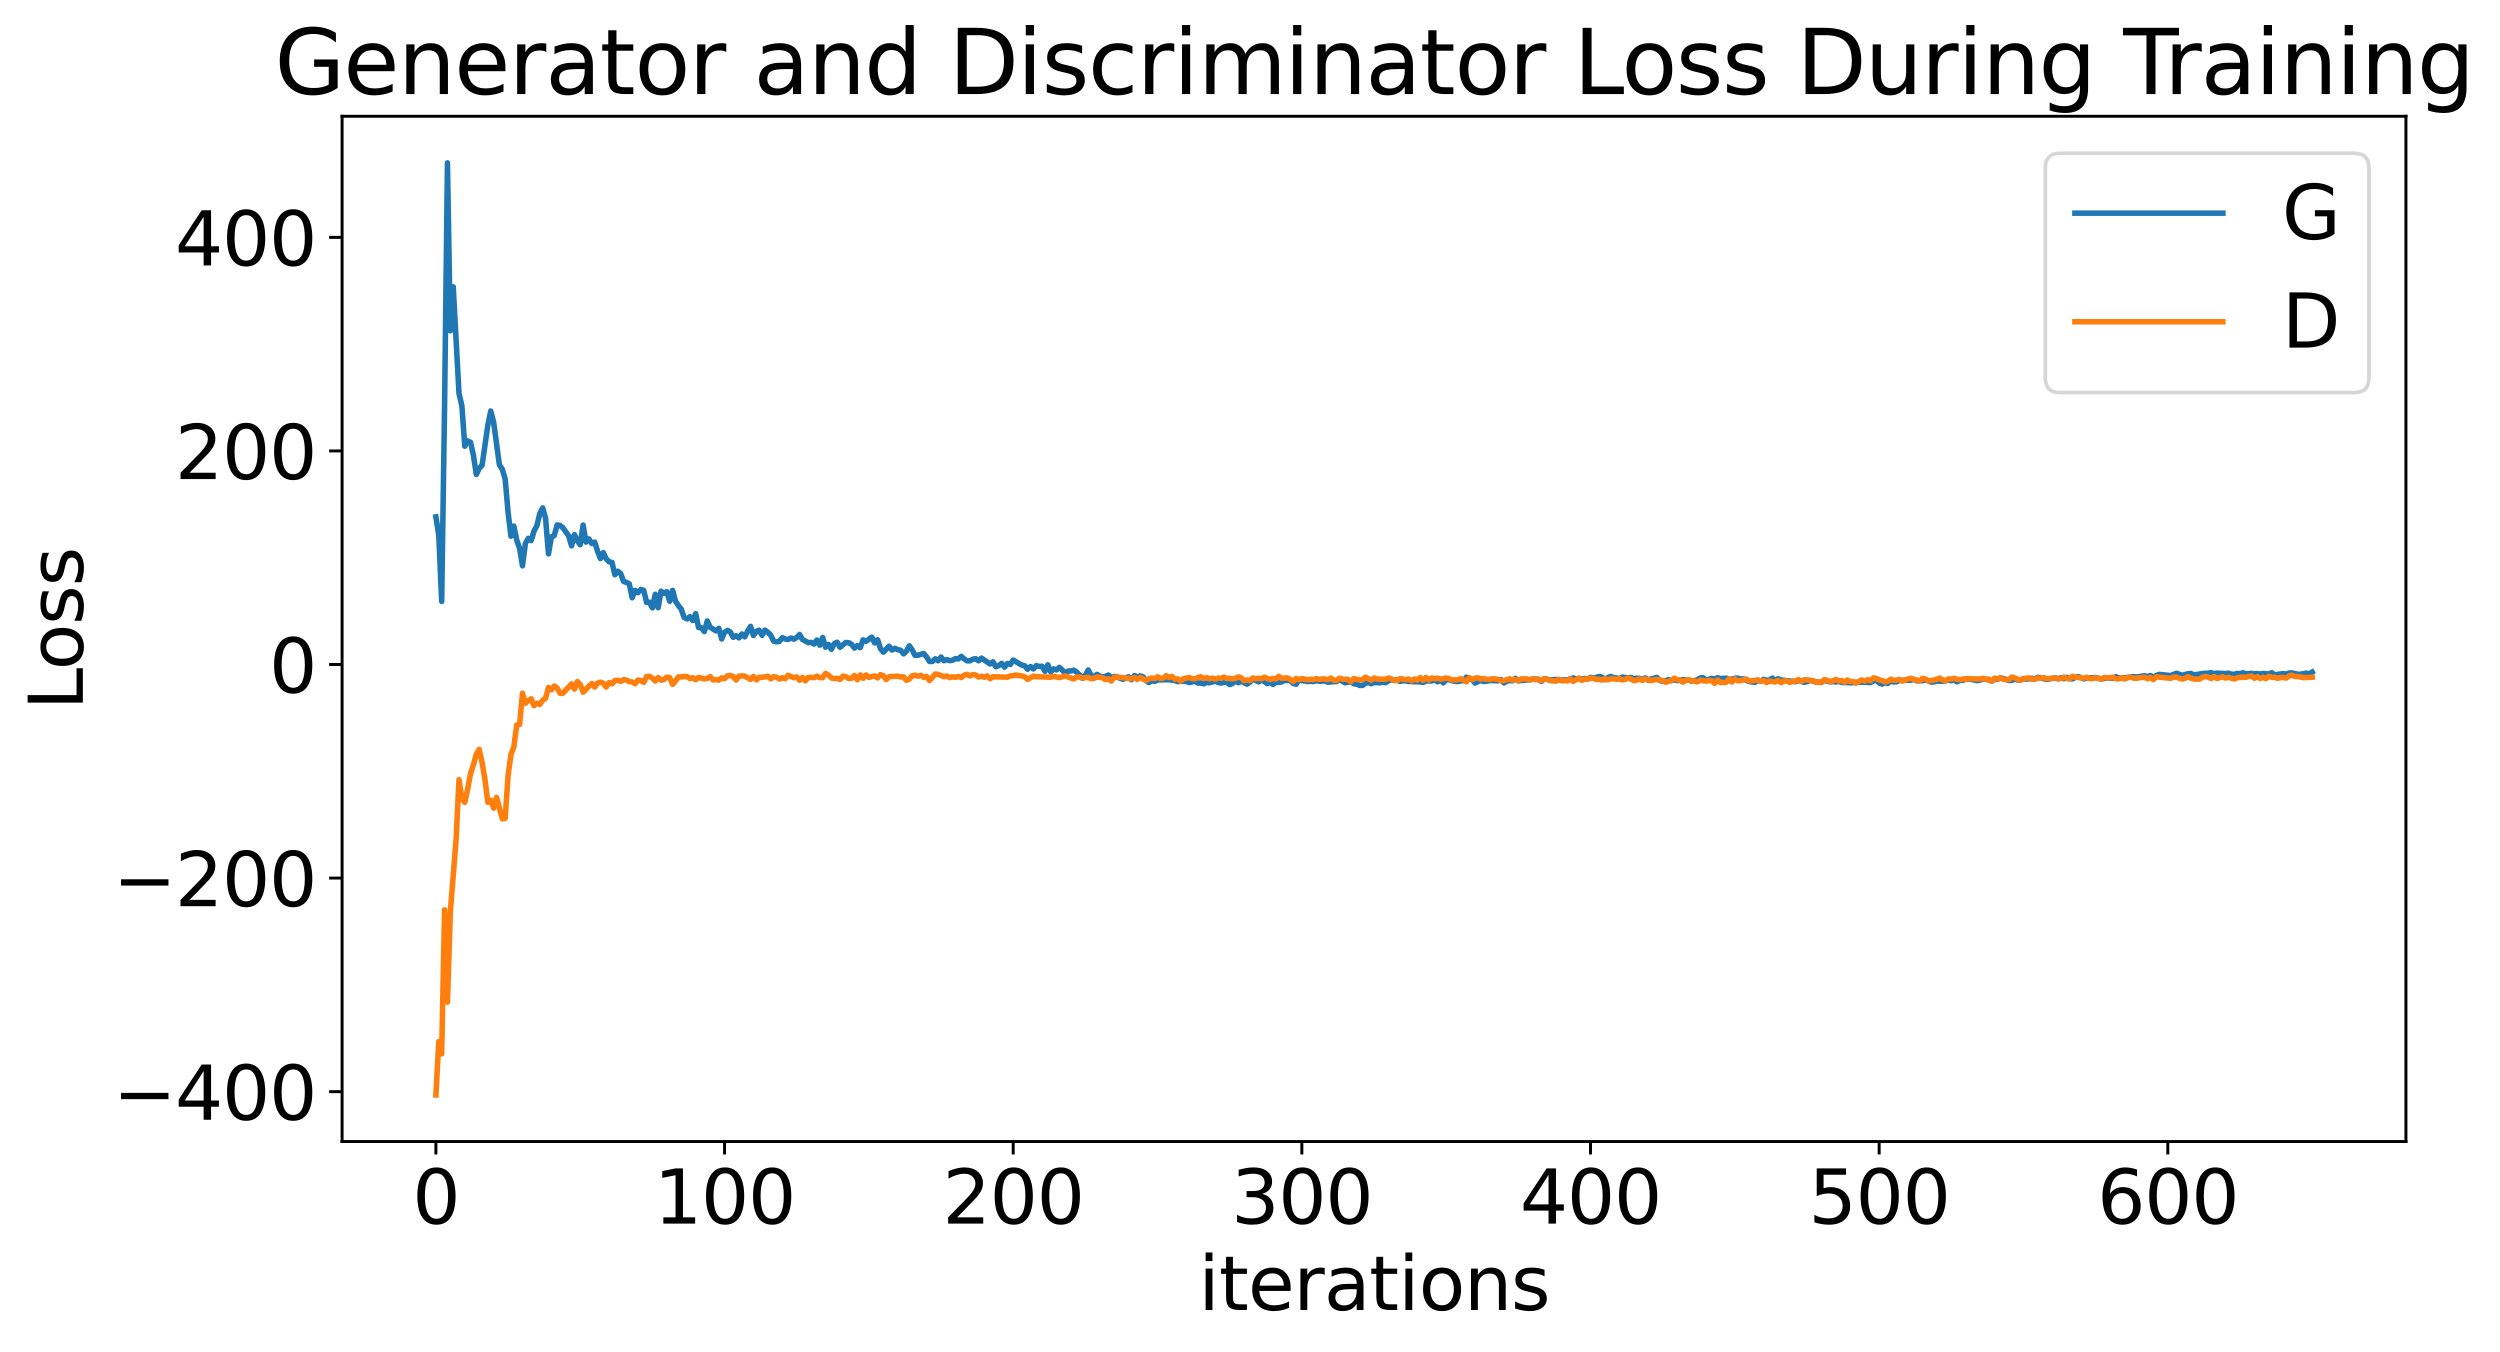 <?xml version="1.0" encoding="utf-8" standalone="no"?>
<!DOCTYPE svg PUBLIC "-//W3C//DTD SVG 1.1//EN"
  "http://www.w3.org/Graphics/SVG/1.1/DTD/svg11.dtd">
<svg xmlns:xlink="http://www.w3.org/1999/xlink" width="675.923pt" height="365.549pt" viewBox="0 0 675.923 365.549" xmlns="http://www.w3.org/2000/svg" version="1.1">
 <defs>
  <style type="text/css">*{stroke-linejoin: round; stroke-linecap: butt}</style>
 </defs>
 <g id="figure_1">
  <g id="patch_1">
   <path d="M 0 365.549 
L 675.923 365.549 
L 675.923 -0 
L 0 -0 
z
" style="fill: #ffffff"/>
  </g>
  <g id="axes_1">
   <g id="patch_2">
    <path d="M 92.491 308.636 
L 650.491 308.636 
L 650.491 31.436 
L 92.491 31.436 
z
" style="fill: #ffffff"/>
   </g>
   <g id="matplotlib.axis_1">
    <g id="xtick_1">
     <g id="line2d_1">
      <defs>
       <path id="m9aad0bc38d" d="M 0 0 
L 0 3.5 
" style="stroke: #000000; stroke-width: 0.8"/>
      </defs>
      <g>
       <use xlink:href="#m9aad0bc38d" x="117.854" y="308.636" style="stroke: #000000; stroke-width: 0.8"/>
      </g>
     </g>
     <g id="text_1">
      <!-- 0 -->
      <g transform="translate(111.492 330.833) scale(0.2 -0.2)">
       <defs>
        <path id="DejaVuSans-30" d="M 2034 4250 
Q 1547 4250 1301 3770 
Q 1056 3291 1056 2328 
Q 1056 1369 1301 889 
Q 1547 409 2034 409 
Q 2525 409 2770 889 
Q 3016 1369 3016 2328 
Q 3016 3291 2770 3770 
Q 2525 4250 2034 4250 
z
M 2034 4750 
Q 2819 4750 3233 4129 
Q 3647 3509 3647 2328 
Q 3647 1150 3233 529 
Q 2819 -91 2034 -91 
Q 1250 -91 836 529 
Q 422 1150 422 2328 
Q 422 3509 836 4129 
Q 1250 4750 2034 4750 
z
" transform="scale(0.016)"/>
       </defs>
       <use xlink:href="#DejaVuSans-30"/>
      </g>
     </g>
    </g>
    <g id="xtick_2">
     <g id="line2d_2">
      <g>
       <use xlink:href="#m9aad0bc38d" x="195.896" y="308.636" style="stroke: #000000; stroke-width: 0.8"/>
      </g>
     </g>
     <g id="text_2">
      <!-- 100 -->
      <g transform="translate(176.809 330.833) scale(0.2 -0.2)">
       <defs>
        <path id="DejaVuSans-31" d="M 794 531 
L 1825 531 
L 1825 4091 
L 703 3866 
L 703 4441 
L 1819 4666 
L 2450 4666 
L 2450 531 
L 3481 531 
L 3481 0 
L 794 0 
L 794 531 
z
" transform="scale(0.016)"/>
       </defs>
       <use xlink:href="#DejaVuSans-31"/>
       <use xlink:href="#DejaVuSans-30" x="63.623"/>
       <use xlink:href="#DejaVuSans-30" x="127.246"/>
      </g>
     </g>
    </g>
    <g id="xtick_3">
     <g id="line2d_3">
      <g>
       <use xlink:href="#m9aad0bc38d" x="273.938" y="308.636" style="stroke: #000000; stroke-width: 0.8"/>
      </g>
     </g>
     <g id="text_3">
      <!-- 200 -->
      <g transform="translate(254.851 330.833) scale(0.2 -0.2)">
       <defs>
        <path id="DejaVuSans-32" d="M 1228 531 
L 3431 531 
L 3431 0 
L 469 0 
L 469 531 
Q 828 903 1448 1529 
Q 2069 2156 2228 2338 
Q 2531 2678 2651 2914 
Q 2772 3150 2772 3378 
Q 2772 3750 2511 3984 
Q 2250 4219 1831 4219 
Q 1534 4219 1204 4116 
Q 875 4013 500 3803 
L 500 4441 
Q 881 4594 1212 4672 
Q 1544 4750 1819 4750 
Q 2544 4750 2975 4387 
Q 3406 4025 3406 3419 
Q 3406 3131 3298 2873 
Q 3191 2616 2906 2266 
Q 2828 2175 2409 1742 
Q 1991 1309 1228 531 
z
" transform="scale(0.016)"/>
       </defs>
       <use xlink:href="#DejaVuSans-32"/>
       <use xlink:href="#DejaVuSans-30" x="63.623"/>
       <use xlink:href="#DejaVuSans-30" x="127.246"/>
      </g>
     </g>
    </g>
    <g id="xtick_4">
     <g id="line2d_4">
      <g>
       <use xlink:href="#m9aad0bc38d" x="351.98" y="308.636" style="stroke: #000000; stroke-width: 0.8"/>
      </g>
     </g>
     <g id="text_4">
      <!-- 300 -->
      <g transform="translate(332.893 330.833) scale(0.2 -0.2)">
       <defs>
        <path id="DejaVuSans-33" d="M 2597 2516 
Q 3050 2419 3304 2112 
Q 3559 1806 3559 1356 
Q 3559 666 3084 287 
Q 2609 -91 1734 -91 
Q 1441 -91 1130 -33 
Q 819 25 488 141 
L 488 750 
Q 750 597 1062 519 
Q 1375 441 1716 441 
Q 2309 441 2620 675 
Q 2931 909 2931 1356 
Q 2931 1769 2642 2001 
Q 2353 2234 1838 2234 
L 1294 2234 
L 1294 2753 
L 1863 2753 
Q 2328 2753 2575 2939 
Q 2822 3125 2822 3475 
Q 2822 3834 2567 4026 
Q 2313 4219 1838 4219 
Q 1578 4219 1281 4162 
Q 984 4106 628 3988 
L 628 4550 
Q 988 4650 1302 4700 
Q 1616 4750 1894 4750 
Q 2613 4750 3031 4423 
Q 3450 4097 3450 3541 
Q 3450 3153 3228 2886 
Q 3006 2619 2597 2516 
z
" transform="scale(0.016)"/>
       </defs>
       <use xlink:href="#DejaVuSans-33"/>
       <use xlink:href="#DejaVuSans-30" x="63.623"/>
       <use xlink:href="#DejaVuSans-30" x="127.246"/>
      </g>
     </g>
    </g>
    <g id="xtick_5">
     <g id="line2d_5">
      <g>
       <use xlink:href="#m9aad0bc38d" x="430.022" y="308.636" style="stroke: #000000; stroke-width: 0.8"/>
      </g>
     </g>
     <g id="text_5">
      <!-- 400 -->
      <g transform="translate(410.935 330.833) scale(0.2 -0.2)">
       <defs>
        <path id="DejaVuSans-34" d="M 2419 4116 
L 825 1625 
L 2419 1625 
L 2419 4116 
z
M 2253 4666 
L 3047 4666 
L 3047 1625 
L 3713 1625 
L 3713 1100 
L 3047 1100 
L 3047 0 
L 2419 0 
L 2419 1100 
L 313 1100 
L 313 1709 
L 2253 4666 
z
" transform="scale(0.016)"/>
       </defs>
       <use xlink:href="#DejaVuSans-34"/>
       <use xlink:href="#DejaVuSans-30" x="63.623"/>
       <use xlink:href="#DejaVuSans-30" x="127.246"/>
      </g>
     </g>
    </g>
    <g id="xtick_6">
     <g id="line2d_6">
      <g>
       <use xlink:href="#m9aad0bc38d" x="508.064" y="308.636" style="stroke: #000000; stroke-width: 0.8"/>
      </g>
     </g>
     <g id="text_6">
      <!-- 500 -->
      <g transform="translate(488.977 330.833) scale(0.2 -0.2)">
       <defs>
        <path id="DejaVuSans-35" d="M 691 4666 
L 3169 4666 
L 3169 4134 
L 1269 4134 
L 1269 2991 
Q 1406 3038 1543 3061 
Q 1681 3084 1819 3084 
Q 2600 3084 3056 2656 
Q 3513 2228 3513 1497 
Q 3513 744 3044 326 
Q 2575 -91 1722 -91 
Q 1428 -91 1123 -41 
Q 819 9 494 109 
L 494 744 
Q 775 591 1075 516 
Q 1375 441 1709 441 
Q 2250 441 2565 725 
Q 2881 1009 2881 1497 
Q 2881 1984 2565 2268 
Q 2250 2553 1709 2553 
Q 1456 2553 1204 2497 
Q 953 2441 691 2322 
L 691 4666 
z
" transform="scale(0.016)"/>
       </defs>
       <use xlink:href="#DejaVuSans-35"/>
       <use xlink:href="#DejaVuSans-30" x="63.623"/>
       <use xlink:href="#DejaVuSans-30" x="127.246"/>
      </g>
     </g>
    </g>
    <g id="xtick_7">
     <g id="line2d_7">
      <g>
       <use xlink:href="#m9aad0bc38d" x="586.106" y="308.636" style="stroke: #000000; stroke-width: 0.8"/>
      </g>
     </g>
     <g id="text_7">
      <!-- 600 -->
      <g transform="translate(567.019 330.833) scale(0.2 -0.2)">
       <defs>
        <path id="DejaVuSans-36" d="M 2113 2584 
Q 1688 2584 1439 2293 
Q 1191 2003 1191 1497 
Q 1191 994 1439 701 
Q 1688 409 2113 409 
Q 2538 409 2786 701 
Q 3034 994 3034 1497 
Q 3034 2003 2786 2293 
Q 2538 2584 2113 2584 
z
M 3366 4563 
L 3366 3988 
Q 3128 4100 2886 4159 
Q 2644 4219 2406 4219 
Q 1781 4219 1451 3797 
Q 1122 3375 1075 2522 
Q 1259 2794 1537 2939 
Q 1816 3084 2150 3084 
Q 2853 3084 3261 2657 
Q 3669 2231 3669 1497 
Q 3669 778 3244 343 
Q 2819 -91 2113 -91 
Q 1303 -91 875 529 
Q 447 1150 447 2328 
Q 447 3434 972 4092 
Q 1497 4750 2381 4750 
Q 2619 4750 2861 4703 
Q 3103 4656 3366 4563 
z
" transform="scale(0.016)"/>
       </defs>
       <use xlink:href="#DejaVuSans-36"/>
       <use xlink:href="#DejaVuSans-30" x="63.623"/>
       <use xlink:href="#DejaVuSans-30" x="127.246"/>
      </g>
     </g>
    </g>
    <g id="text_8">
     <!-- iterations -->
     <g transform="translate(324.036 354.189) scale(0.2 -0.2)">
      <defs>
       <path id="DejaVuSans-69" d="M 603 3500 
L 1178 3500 
L 1178 0 
L 603 0 
L 603 3500 
z
M 603 4863 
L 1178 4863 
L 1178 4134 
L 603 4134 
L 603 4863 
z
" transform="scale(0.016)"/>
       <path id="DejaVuSans-74" d="M 1172 4494 
L 1172 3500 
L 2356 3500 
L 2356 3053 
L 1172 3053 
L 1172 1153 
Q 1172 725 1289 603 
Q 1406 481 1766 481 
L 2356 481 
L 2356 0 
L 1766 0 
Q 1100 0 847 248 
Q 594 497 594 1153 
L 594 3053 
L 172 3053 
L 172 3500 
L 594 3500 
L 594 4494 
L 1172 4494 
z
" transform="scale(0.016)"/>
       <path id="DejaVuSans-65" d="M 3597 1894 
L 3597 1613 
L 953 1613 
Q 991 1019 1311 708 
Q 1631 397 2203 397 
Q 2534 397 2845 478 
Q 3156 559 3463 722 
L 3463 178 
Q 3153 47 2828 -22 
Q 2503 -91 2169 -91 
Q 1331 -91 842 396 
Q 353 884 353 1716 
Q 353 2575 817 3079 
Q 1281 3584 2069 3584 
Q 2775 3584 3186 3129 
Q 3597 2675 3597 1894 
z
M 3022 2063 
Q 3016 2534 2758 2815 
Q 2500 3097 2075 3097 
Q 1594 3097 1305 2825 
Q 1016 2553 972 2059 
L 3022 2063 
z
" transform="scale(0.016)"/>
       <path id="DejaVuSans-72" d="M 2631 2963 
Q 2534 3019 2420 3045 
Q 2306 3072 2169 3072 
Q 1681 3072 1420 2755 
Q 1159 2438 1159 1844 
L 1159 0 
L 581 0 
L 581 3500 
L 1159 3500 
L 1159 2956 
Q 1341 3275 1631 3429 
Q 1922 3584 2338 3584 
Q 2397 3584 2469 3576 
Q 2541 3569 2628 3553 
L 2631 2963 
z
" transform="scale(0.016)"/>
       <path id="DejaVuSans-61" d="M 2194 1759 
Q 1497 1759 1228 1600 
Q 959 1441 959 1056 
Q 959 750 1161 570 
Q 1363 391 1709 391 
Q 2188 391 2477 730 
Q 2766 1069 2766 1631 
L 2766 1759 
L 2194 1759 
z
M 3341 1997 
L 3341 0 
L 2766 0 
L 2766 531 
Q 2569 213 2275 61 
Q 1981 -91 1556 -91 
Q 1019 -91 701 211 
Q 384 513 384 1019 
Q 384 1609 779 1909 
Q 1175 2209 1959 2209 
L 2766 2209 
L 2766 2266 
Q 2766 2663 2505 2880 
Q 2244 3097 1772 3097 
Q 1472 3097 1187 3025 
Q 903 2953 641 2809 
L 641 3341 
Q 956 3463 1253 3523 
Q 1550 3584 1831 3584 
Q 2591 3584 2966 3190 
Q 3341 2797 3341 1997 
z
" transform="scale(0.016)"/>
       <path id="DejaVuSans-6f" d="M 1959 3097 
Q 1497 3097 1228 2736 
Q 959 2375 959 1747 
Q 959 1119 1226 758 
Q 1494 397 1959 397 
Q 2419 397 2687 759 
Q 2956 1122 2956 1747 
Q 2956 2369 2687 2733 
Q 2419 3097 1959 3097 
z
M 1959 3584 
Q 2709 3584 3137 3096 
Q 3566 2609 3566 1747 
Q 3566 888 3137 398 
Q 2709 -91 1959 -91 
Q 1206 -91 779 398 
Q 353 888 353 1747 
Q 353 2609 779 3096 
Q 1206 3584 1959 3584 
z
" transform="scale(0.016)"/>
       <path id="DejaVuSans-6e" d="M 3513 2113 
L 3513 0 
L 2938 0 
L 2938 2094 
Q 2938 2591 2744 2837 
Q 2550 3084 2163 3084 
Q 1697 3084 1428 2787 
Q 1159 2491 1159 1978 
L 1159 0 
L 581 0 
L 581 3500 
L 1159 3500 
L 1159 2956 
Q 1366 3272 1645 3428 
Q 1925 3584 2291 3584 
Q 2894 3584 3203 3211 
Q 3513 2838 3513 2113 
z
" transform="scale(0.016)"/>
       <path id="DejaVuSans-73" d="M 2834 3397 
L 2834 2853 
Q 2591 2978 2328 3040 
Q 2066 3103 1784 3103 
Q 1356 3103 1142 2972 
Q 928 2841 928 2578 
Q 928 2378 1081 2264 
Q 1234 2150 1697 2047 
L 1894 2003 
Q 2506 1872 2764 1633 
Q 3022 1394 3022 966 
Q 3022 478 2636 193 
Q 2250 -91 1575 -91 
Q 1294 -91 989 -36 
Q 684 19 347 128 
L 347 722 
Q 666 556 975 473 
Q 1284 391 1588 391 
Q 1994 391 2212 530 
Q 2431 669 2431 922 
Q 2431 1156 2273 1281 
Q 2116 1406 1581 1522 
L 1381 1569 
Q 847 1681 609 1914 
Q 372 2147 372 2553 
Q 372 3047 722 3315 
Q 1072 3584 1716 3584 
Q 2034 3584 2315 3537 
Q 2597 3491 2834 3397 
z
" transform="scale(0.016)"/>
      </defs>
      <use xlink:href="#DejaVuSans-69"/>
      <use xlink:href="#DejaVuSans-74" x="27.783"/>
      <use xlink:href="#DejaVuSans-65" x="66.992"/>
      <use xlink:href="#DejaVuSans-72" x="128.516"/>
      <use xlink:href="#DejaVuSans-61" x="169.629"/>
      <use xlink:href="#DejaVuSans-74" x="230.908"/>
      <use xlink:href="#DejaVuSans-69" x="270.117"/>
      <use xlink:href="#DejaVuSans-6f" x="297.9"/>
      <use xlink:href="#DejaVuSans-6e" x="359.082"/>
      <use xlink:href="#DejaVuSans-73" x="422.461"/>
     </g>
    </g>
   </g>
   <g id="matplotlib.axis_2">
    <g id="ytick_1">
     <g id="line2d_8">
      <defs>
       <path id="m1ac41d791d" d="M 0 0 
L -3.5 0 
" style="stroke: #000000; stroke-width: 0.8"/>
      </defs>
      <g>
       <use xlink:href="#m1ac41d791d" x="92.491" y="295.149" style="stroke: #000000; stroke-width: 0.8"/>
      </g>
     </g>
     <g id="text_9">
      <!-- −400 -->
      <g transform="translate(30.556 302.747) scale(0.2 -0.2)">
       <defs>
        <path id="DejaVuSans-2212" d="M 678 2272 
L 4684 2272 
L 4684 1741 
L 678 1741 
L 678 2272 
z
" transform="scale(0.016)"/>
       </defs>
       <use xlink:href="#DejaVuSans-2212"/>
       <use xlink:href="#DejaVuSans-34" x="83.789"/>
       <use xlink:href="#DejaVuSans-30" x="147.412"/>
       <use xlink:href="#DejaVuSans-30" x="211.035"/>
      </g>
     </g>
    </g>
    <g id="ytick_2">
     <g id="line2d_9">
      <g>
       <use xlink:href="#m1ac41d791d" x="92.491" y="237.406" style="stroke: #000000; stroke-width: 0.8"/>
      </g>
     </g>
     <g id="text_10">
      <!-- −200 -->
      <g transform="translate(30.556 245.004) scale(0.2 -0.2)">
       <use xlink:href="#DejaVuSans-2212"/>
       <use xlink:href="#DejaVuSans-32" x="83.789"/>
       <use xlink:href="#DejaVuSans-30" x="147.412"/>
       <use xlink:href="#DejaVuSans-30" x="211.035"/>
      </g>
     </g>
    </g>
    <g id="ytick_3">
     <g id="line2d_10">
      <g>
       <use xlink:href="#m1ac41d791d" x="92.491" y="179.663" style="stroke: #000000; stroke-width: 0.8"/>
      </g>
     </g>
     <g id="text_11">
      <!-- 0 -->
      <g transform="translate(72.766 187.262) scale(0.2 -0.2)">
       <use xlink:href="#DejaVuSans-30"/>
      </g>
     </g>
    </g>
    <g id="ytick_4">
     <g id="line2d_11">
      <g>
       <use xlink:href="#m1ac41d791d" x="92.491" y="121.92" style="stroke: #000000; stroke-width: 0.8"/>
      </g>
     </g>
     <g id="text_12">
      <!-- 200 -->
      <g transform="translate(47.316 129.519) scale(0.2 -0.2)">
       <use xlink:href="#DejaVuSans-32"/>
       <use xlink:href="#DejaVuSans-30" x="63.623"/>
       <use xlink:href="#DejaVuSans-30" x="127.246"/>
      </g>
     </g>
    </g>
    <g id="ytick_5">
     <g id="line2d_12">
      <g>
       <use xlink:href="#m1ac41d791d" x="92.491" y="64.178" style="stroke: #000000; stroke-width: 0.8"/>
      </g>
     </g>
     <g id="text_13">
      <!-- 400 -->
      <g transform="translate(47.316 71.776) scale(0.2 -0.2)">
       <use xlink:href="#DejaVuSans-34"/>
       <use xlink:href="#DejaVuSans-30" x="63.623"/>
       <use xlink:href="#DejaVuSans-30" x="127.246"/>
      </g>
     </g>
    </g>
    <g id="text_14">
     <!-- Loss -->
     <g transform="translate(22.397 191.971) rotate(-90) scale(0.2 -0.2)">
      <defs>
       <path id="DejaVuSans-4c" d="M 628 4666 
L 1259 4666 
L 1259 531 
L 3531 531 
L 3531 0 
L 628 0 
L 628 4666 
z
" transform="scale(0.016)"/>
      </defs>
      <use xlink:href="#DejaVuSans-4c"/>
      <use xlink:href="#DejaVuSans-6f" x="53.963"/>
      <use xlink:href="#DejaVuSans-73" x="115.145"/>
      <use xlink:href="#DejaVuSans-73" x="167.244"/>
     </g>
    </g>
   </g>
   <g id="line2d_13">
    <path d="M 117.854 139.751 
L 118.635 144.723 
L 119.415 162.599 
L 120.196 109.941 
L 120.976 44.036 
L 121.756 89.448 
L 122.537 77.551 
L 124.098 106.365 
L 124.878 109.726 
L 125.658 120.64 
L 126.439 119.204 
L 127.219 119.595 
L 128 123.111 
L 128.78 128.276 
L 129.561 126.631 
L 130.341 125.79 
L 131.902 114.951 
L 132.682 111.128 
L 133.463 114.143 
L 135.023 125.682 
L 135.804 126.858 
L 136.584 129.517 
L 137.365 138.462 
L 138.145 144.97 
L 138.926 142.238 
L 139.706 146.018 
L 140.486 148.277 
L 141.267 152.986 
L 142.047 146.939 
L 142.828 145.55 
L 143.608 146.155 
L 144.389 143.578 
L 145.169 142.121 
L 145.949 138.828 
L 146.73 137.321 
L 147.51 140.17 
L 148.291 149.749 
L 149.071 145.162 
L 149.851 144.809 
L 150.632 141.919 
L 151.412 142.056 
L 152.193 142.689 
L 153.754 144.889 
L 154.534 147.58 
L 155.314 144.558 
L 156.095 146.199 
L 156.875 147.267 
L 157.656 141.964 
L 158.436 146.562 
L 159.216 145.704 
L 159.997 146.943 
L 160.777 146.571 
L 161.558 148.993 
L 162.338 151.019 
L 163.119 149.433 
L 163.899 151.088 
L 164.679 151.883 
L 165.46 152.057 
L 166.24 155.394 
L 167.021 154.443 
L 167.801 155.065 
L 168.582 157.187 
L 169.362 157.457 
L 170.142 157.875 
L 170.923 161.618 
L 171.703 159.62 
L 172.484 160.247 
L 173.264 159.36 
L 174.044 159.626 
L 174.825 162.871 
L 175.605 162.82 
L 176.386 164.349 
L 177.166 160.682 
L 177.947 164.299 
L 178.727 159.839 
L 179.507 160.412 
L 180.288 159.961 
L 181.068 162.549 
L 181.849 159.617 
L 182.629 162.522 
L 183.41 163.721 
L 184.19 164.689 
L 184.97 166.947 
L 185.751 167.327 
L 186.531 166.73 
L 187.312 167.759 
L 188.092 165.918 
L 188.872 169.66 
L 189.653 169.738 
L 190.433 170.756 
L 191.214 167.899 
L 191.994 169.586 
L 193.555 170.565 
L 194.335 169.882 
L 195.116 172.761 
L 195.896 170.967 
L 196.677 170.439 
L 197.457 170.86 
L 198.237 172.298 
L 199.018 171.899 
L 199.798 172.457 
L 200.579 171.413 
L 201.359 172.181 
L 202.14 170.633 
L 202.92 169.351 
L 203.7 171.82 
L 204.481 170.703 
L 205.261 170.387 
L 206.042 171.764 
L 206.822 170.364 
L 207.603 170.944 
L 208.383 171.743 
L 209.163 173.321 
L 209.944 173.544 
L 210.724 173.401 
L 211.505 172.411 
L 212.285 172.755 
L 213.065 172.896 
L 213.846 172.496 
L 214.626 172.808 
L 215.407 172.372 
L 216.187 171.548 
L 216.968 172.909 
L 218.528 173.752 
L 219.309 173.681 
L 220.089 174.136 
L 220.87 173.041 
L 221.65 174.437 
L 222.43 172.369 
L 223.211 174.973 
L 223.991 174.25 
L 224.772 175.54 
L 225.552 174.035 
L 226.333 173.635 
L 227.113 174.998 
L 228.674 173.713 
L 229.454 173.769 
L 230.235 174.193 
L 231.015 175.217 
L 231.796 174.549 
L 232.576 175.102 
L 233.356 173.001 
L 234.137 173.396 
L 235.698 172.246 
L 236.478 173.83 
L 237.258 172.971 
L 238.039 175.344 
L 238.819 176.316 
L 240.38 174.721 
L 241.161 175.75 
L 241.941 175.27 
L 242.721 175.66 
L 243.502 175.803 
L 244.282 176.778 
L 245.063 176.066 
L 245.843 174.61 
L 246.623 175.702 
L 247.404 177.186 
L 248.184 177.146 
L 249.745 176.672 
L 250.526 177.626 
L 251.306 178.826 
L 252.086 178.84 
L 252.867 178.124 
L 253.647 178.645 
L 254.428 177.64 
L 255.208 178.637 
L 255.989 178.334 
L 256.769 178.624 
L 257.549 178.507 
L 258.33 178.056 
L 259.11 178.154 
L 259.891 177.462 
L 260.671 178.142 
L 261.451 178.663 
L 262.232 178.676 
L 263.012 178.231 
L 263.793 178.099 
L 264.573 178.653 
L 265.354 177.93 
L 267.695 179.524 
L 268.475 178.94 
L 269.256 180.275 
L 270.036 179.957 
L 270.816 179.353 
L 271.597 180.379 
L 272.377 179.365 
L 273.158 179.641 
L 273.938 178.457 
L 275.499 179.407 
L 276.279 179.826 
L 277.06 180.002 
L 277.84 180.935 
L 278.621 180.225 
L 279.401 180.852 
L 280.182 179.961 
L 280.962 180.188 
L 281.742 180.141 
L 282.523 181.495 
L 283.303 179.749 
L 284.084 181.662 
L 284.864 180.841 
L 285.644 181.108 
L 286.425 180.436 
L 287.205 181.136 
L 287.986 182.052 
L 288.766 181.422 
L 289.547 181.417 
L 290.327 181.193 
L 291.107 181.709 
L 292.668 183.371 
L 293.449 182.602 
L 294.229 181.152 
L 295.01 182.618 
L 295.79 182.961 
L 296.57 182.336 
L 297.351 182.827 
L 298.131 182.954 
L 298.912 182.864 
L 299.692 182.511 
L 300.472 183.23 
L 301.253 182.899 
L 302.033 183.054 
L 303.594 183.66 
L 304.375 183.253 
L 305.155 182.988 
L 305.935 183.775 
L 306.716 182.661 
L 307.496 183.158 
L 308.277 182.729 
L 309.057 183.014 
L 309.837 183.989 
L 310.618 184.529 
L 311.398 184.064 
L 312.179 184.222 
L 312.959 183.846 
L 314.52 183.78 
L 316.081 183.787 
L 317.642 183.979 
L 318.422 184.289 
L 319.203 184.177 
L 320.763 184.239 
L 321.544 184.553 
L 323.105 184.184 
L 323.885 184.68 
L 324.665 184.656 
L 325.446 184.884 
L 326.226 184.519 
L 327.007 184.613 
L 328.568 184.126 
L 329.348 184.527 
L 330.128 184.677 
L 330.909 184.493 
L 331.689 184.457 
L 332.47 185.084 
L 333.25 184.767 
L 334.03 184.135 
L 334.811 184.584 
L 335.591 184.059 
L 336.372 184.615 
L 337.152 184.954 
L 337.933 184.443 
L 338.713 183.458 
L 339.493 183.981 
L 340.274 184.344 
L 341.054 183.85 
L 341.835 184.254 
L 342.615 184.827 
L 343.396 184.469 
L 344.176 185.047 
L 344.956 184.444 
L 345.737 184.476 
L 346.517 184.368 
L 347.298 183.938 
L 348.858 184.014 
L 349.639 184.777 
L 350.419 184.997 
L 351.2 183.773 
L 351.98 184.036 
L 352.761 184.102 
L 353.541 184.288 
L 354.321 184.174 
L 355.102 184.293 
L 355.882 184.003 
L 356.663 184.199 
L 358.223 184.093 
L 359.004 184.455 
L 360.565 184.287 
L 361.345 184.291 
L 362.126 183.727 
L 363.686 184.606 
L 365.247 184.275 
L 366.028 184.875 
L 366.808 184.963 
L 367.589 185.317 
L 368.369 185.323 
L 369.149 184.748 
L 369.93 184.519 
L 370.71 184.863 
L 371.491 184.524 
L 373.051 184.617 
L 373.832 184.416 
L 374.612 184.569 
L 375.393 184.075 
L 376.173 183.721 
L 376.954 183.962 
L 377.734 183.809 
L 378.514 184.237 
L 379.295 184.039 
L 380.075 184.087 
L 380.856 184.248 
L 383.977 184.36 
L 384.758 184.51 
L 385.538 184.111 
L 387.099 184.108 
L 387.879 183.81 
L 388.66 184.329 
L 389.44 183.781 
L 390.221 184.627 
L 391.001 183.751 
L 391.782 183.767 
L 392.562 184.065 
L 394.123 184.284 
L 394.903 184.068 
L 395.684 184.061 
L 396.464 183.095 
L 398.025 183.744 
L 398.805 184.678 
L 400.366 183.94 
L 401.147 184.251 
L 401.927 184.2 
L 402.707 183.967 
L 405.049 184.067 
L 405.829 183.733 
L 406.61 184.63 
L 407.39 184.169 
L 408.17 183.968 
L 408.951 184.075 
L 409.731 183.424 
L 410.512 184.07 
L 415.194 183.612 
L 415.975 183.741 
L 416.755 184.239 
L 417.535 183.488 
L 419.096 183.851 
L 420.657 183.71 
L 421.437 183.838 
L 423.779 183.826 
L 425.34 183.29 
L 426.12 183.562 
L 426.9 183.463 
L 427.681 183.595 
L 428.461 183.446 
L 429.242 183.573 
L 430.022 183.126 
L 430.803 183.258 
L 431.583 183.147 
L 432.363 182.907 
L 433.144 183.073 
L 433.924 183.771 
L 434.705 183.213 
L 435.485 182.883 
L 436.265 183.234 
L 437.046 183.289 
L 437.826 183.484 
L 438.607 183.068 
L 440.168 183.287 
L 440.948 183.159 
L 441.728 183.56 
L 442.509 183.361 
L 443.289 183.402 
L 444.07 183.751 
L 444.85 183.301 
L 445.63 183.92 
L 446.411 183.571 
L 447.972 183.171 
L 448.752 183.962 
L 449.533 184.188 
L 450.313 184.129 
L 451.093 183.744 
L 451.874 184.037 
L 452.654 183.772 
L 453.435 184.015 
L 454.996 183.772 
L 456.556 183.875 
L 457.337 184.119 
L 458.117 184.044 
L 458.898 183.775 
L 459.678 183.298 
L 460.458 183.237 
L 461.239 183.89 
L 462.8 183.404 
L 463.58 183.638 
L 464.361 183.238 
L 465.141 183.479 
L 466.702 183.356 
L 467.482 183.629 
L 468.263 183.641 
L 469.043 183.38 
L 469.823 183.357 
L 470.604 183.559 
L 471.384 183.547 
L 472.945 184.281 
L 474.506 184.486 
L 475.286 183.961 
L 476.067 184.135 
L 476.847 183.671 
L 477.628 183.956 
L 478.408 183.862 
L 479.189 183.35 
L 479.969 184.152 
L 480.749 183.51 
L 481.53 183.849 
L 485.432 184.315 
L 486.212 183.967 
L 487.773 184.477 
L 488.554 184.299 
L 489.334 183.978 
L 490.114 184.087 
L 490.895 184.402 
L 492.456 184.509 
L 493.236 183.925 
L 494.797 184.37 
L 495.577 184.262 
L 496.358 184.387 
L 497.138 184.223 
L 497.919 184.502 
L 498.699 184.576 
L 499.479 184.529 
L 500.26 184.611 
L 502.601 184.473 
L 504.162 184.45 
L 505.723 184.542 
L 506.503 184.103 
L 507.284 183.933 
L 508.064 184.644 
L 508.844 184.946 
L 509.625 184.625 
L 510.405 184.744 
L 511.186 184.123 
L 511.966 184.379 
L 512.747 184.334 
L 513.527 183.967 
L 516.649 183.902 
L 517.429 183.658 
L 518.21 184.057 
L 519.77 184.026 
L 520.551 183.864 
L 521.331 184.022 
L 522.112 184.414 
L 522.892 184.354 
L 523.672 184.134 
L 525.233 184.18 
L 526.794 183.895 
L 527.575 184.036 
L 528.355 183.811 
L 529.135 184.344 
L 529.916 183.949 
L 530.696 183.943 
L 531.477 183.65 
L 532.257 183.552 
L 534.598 184.019 
L 535.379 183.87 
L 536.159 183.564 
L 536.94 183.636 
L 537.72 183.828 
L 538.5 184.159 
L 539.281 183.668 
L 540.061 183.609 
L 540.842 183.336 
L 541.622 183.443 
L 543.183 183.992 
L 543.963 183.952 
L 544.744 183.591 
L 545.524 183.867 
L 546.305 183.821 
L 547.085 183.533 
L 547.865 183.614 
L 549.426 183.406 
L 550.207 183.599 
L 550.987 183.115 
L 553.328 183.7 
L 555.67 183.257 
L 556.45 183.539 
L 557.23 183.211 
L 558.011 183.497 
L 558.791 183.147 
L 559.572 183.511 
L 560.352 183.537 
L 561.133 183.138 
L 561.913 182.937 
L 563.474 183.562 
L 564.254 183.295 
L 565.815 183.237 
L 566.596 183.185 
L 568.156 183.573 
L 569.717 183.287 
L 571.278 183.374 
L 572.058 182.965 
L 572.839 183.324 
L 575.18 183.179 
L 576.741 182.909 
L 577.521 183.053 
L 579.863 182.703 
L 580.643 182.929 
L 581.423 182.642 
L 582.204 183.218 
L 582.984 182.642 
L 583.765 182.343 
L 586.886 182.654 
L 588.447 182.043 
L 590.008 182.575 
L 591.569 182.171 
L 592.349 182.086 
L 593.13 182.502 
L 595.471 182.104 
L 597.032 181.997 
L 597.812 181.859 
L 598.593 182.134 
L 599.373 181.989 
L 601.714 182.131 
L 602.495 181.996 
L 603.275 182.274 
L 604.056 182.349 
L 604.836 182.062 
L 605.616 182.173 
L 606.397 181.899 
L 607.177 182.153 
L 607.958 182.166 
L 608.738 182.051 
L 609.519 182.186 
L 610.299 182.105 
L 611.079 182.265 
L 611.86 182.082 
L 613.421 182.248 
L 614.201 181.88 
L 614.982 182.457 
L 617.323 182.123 
L 618.103 182.252 
L 618.884 181.975 
L 619.664 181.929 
L 621.225 182.29 
L 622.005 182.286 
L 623.566 181.982 
L 624.347 182.178 
L 625.127 181.717 
L 625.127 181.717 
" clip-path="url(#p4b296a2d59)" style="fill: none; stroke: #1f77b4; stroke-width: 1.5; stroke-linecap: square"/>
   </g>
   <g id="line2d_14">
    <path d="M 117.854 296.036 
L 118.635 281.605 
L 119.415 284.938 
L 120.196 246.002 
L 120.976 270.95 
L 121.756 246.561 
L 123.317 226.969 
L 124.098 210.779 
L 124.878 215.904 
L 125.658 216.942 
L 126.439 213.35 
L 127.219 209.155 
L 128 206.773 
L 128.78 203.915 
L 129.561 202.604 
L 130.341 206.178 
L 131.121 210.825 
L 131.902 216.919 
L 132.682 216.352 
L 133.463 218.494 
L 134.243 215.599 
L 135.804 221.378 
L 136.584 221.238 
L 137.365 209.701 
L 138.145 203.983 
L 138.926 201.937 
L 139.706 196.027 
L 140.486 195.848 
L 141.267 187.438 
L 142.047 190.141 
L 142.828 189.427 
L 143.608 188.949 
L 144.389 190.793 
L 145.169 190.124 
L 145.949 190.463 
L 146.73 189.313 
L 147.51 188.766 
L 148.291 185.854 
L 149.071 186.505 
L 149.851 185.49 
L 150.632 185.993 
L 151.412 187.428 
L 152.193 187.422 
L 154.534 184.904 
L 155.314 186.322 
L 156.095 184.28 
L 156.875 185.074 
L 157.656 187.132 
L 159.216 185.552 
L 159.997 184.81 
L 160.777 185.77 
L 161.558 184.677 
L 162.338 184.447 
L 163.119 184.737 
L 163.899 185.757 
L 164.679 184.553 
L 165.46 184.89 
L 166.24 184.005 
L 167.021 183.901 
L 167.801 184.211 
L 168.582 183.773 
L 169.362 183.881 
L 170.142 184.303 
L 170.923 184.384 
L 171.703 184.848 
L 172.484 183.874 
L 173.264 183.985 
L 174.044 184.488 
L 174.825 182.909 
L 175.605 182.846 
L 176.386 183.356 
L 177.166 184.113 
L 177.947 183.176 
L 178.727 183.903 
L 179.507 183.699 
L 180.288 183.062 
L 181.068 183.196 
L 181.849 185.028 
L 182.629 184.127 
L 183.41 183.024 
L 184.19 183.025 
L 184.97 182.909 
L 185.751 182.922 
L 186.531 183.447 
L 187.312 183.232 
L 188.092 183.782 
L 188.872 183.157 
L 190.433 183.542 
L 191.214 183.447 
L 191.994 182.929 
L 192.775 183.836 
L 193.555 183.736 
L 194.335 183.908 
L 195.116 183.273 
L 195.896 183.49 
L 196.677 182.72 
L 197.457 182.625 
L 198.237 182.92 
L 199.018 183.852 
L 199.798 182.803 
L 200.579 182.739 
L 201.359 182.801 
L 202.92 183.682 
L 203.7 182.886 
L 204.481 183.818 
L 205.261 183.13 
L 206.042 183.144 
L 207.603 182.842 
L 208.383 183.534 
L 209.163 182.956 
L 209.944 183.102 
L 210.724 183.593 
L 211.505 183.231 
L 212.285 183.494 
L 213.065 182.587 
L 214.626 183.233 
L 215.407 183.014 
L 216.187 183.922 
L 216.968 183.146 
L 217.748 184.072 
L 218.528 183.154 
L 219.309 183.121 
L 220.089 183.217 
L 220.87 182.827 
L 221.65 183.196 
L 222.43 183.215 
L 223.211 182.069 
L 223.991 182.517 
L 224.772 183.295 
L 225.552 183.45 
L 226.333 183.395 
L 227.113 183.714 
L 227.893 182.791 
L 228.674 182.951 
L 229.454 183.438 
L 230.235 183.397 
L 231.015 182.631 
L 231.796 183.785 
L 232.576 182.474 
L 233.356 183.387 
L 234.137 182.481 
L 234.917 183.151 
L 236.478 182.731 
L 237.258 183.29 
L 238.039 182.41 
L 238.819 182.701 
L 239.6 183.744 
L 240.38 182.944 
L 242.721 182.819 
L 243.502 183.038 
L 244.282 182.992 
L 245.063 183.939 
L 245.843 183.641 
L 246.623 182.692 
L 247.404 182.556 
L 248.184 182.842 
L 248.965 182.572 
L 249.745 183.123 
L 250.526 182.892 
L 251.306 184 
L 252.867 182.255 
L 253.647 182.326 
L 255.208 182.951 
L 255.989 182.767 
L 256.769 183.213 
L 257.549 182.99 
L 258.33 183.11 
L 259.11 182.889 
L 259.891 183.2 
L 260.671 182.548 
L 261.451 182.332 
L 262.232 182.755 
L 263.012 182.387 
L 263.793 182.499 
L 264.573 183.057 
L 265.354 182.808 
L 266.134 183.106 
L 266.914 182.743 
L 267.695 183.522 
L 268.475 182.974 
L 272.377 183.08 
L 273.158 182.768 
L 274.719 182.514 
L 276.279 182.753 
L 277.06 183.008 
L 277.84 183.679 
L 279.401 182.806 
L 280.182 182.954 
L 283.303 183.071 
L 284.084 183.105 
L 284.864 182.863 
L 286.425 183.206 
L 287.986 182.747 
L 289.547 183.319 
L 290.327 183.573 
L 291.107 183.019 
L 291.888 183.044 
L 292.668 183.317 
L 294.229 183.136 
L 295.01 183.507 
L 295.79 183.384 
L 296.57 183.031 
L 298.131 183.256 
L 298.912 183.748 
L 299.692 183.54 
L 300.472 184.123 
L 301.253 183.117 
L 302.033 183.055 
L 303.594 183.219 
L 305.935 183.497 
L 306.716 183.173 
L 307.496 183.701 
L 308.277 183.14 
L 309.837 183.983 
L 310.618 183.51 
L 311.398 183.317 
L 312.179 183.477 
L 312.959 182.977 
L 313.74 183.428 
L 314.52 183.33 
L 315.3 182.694 
L 316.081 183.191 
L 316.861 182.879 
L 317.642 183.632 
L 318.422 183.532 
L 319.203 184.148 
L 319.983 183.484 
L 321.544 183.193 
L 322.324 183.484 
L 323.105 183.521 
L 323.885 183.165 
L 324.665 182.983 
L 325.446 183.475 
L 326.226 183.23 
L 327.007 183.502 
L 327.787 183.333 
L 328.568 183.591 
L 329.348 183.321 
L 330.128 183.38 
L 330.909 183.072 
L 331.689 183.441 
L 332.47 183.385 
L 333.25 183.524 
L 334.03 183.366 
L 334.811 183.015 
L 335.591 183.251 
L 336.372 184.035 
L 337.152 183.84 
L 337.933 183.988 
L 338.713 183.313 
L 339.493 183.503 
L 340.274 183.376 
L 341.054 183.545 
L 341.835 183.094 
L 343.396 183.722 
L 344.176 183.433 
L 344.956 183.598 
L 345.737 182.852 
L 346.517 183.395 
L 348.078 183.282 
L 348.858 183.699 
L 349.639 184.269 
L 350.419 183.428 
L 351.2 183.746 
L 351.98 183.456 
L 353.541 183.798 
L 354.321 183.654 
L 355.102 183.748 
L 355.882 183.491 
L 356.663 183.698 
L 357.443 183.544 
L 358.223 183.585 
L 359.004 183.77 
L 359.784 183.323 
L 360.565 183.88 
L 361.345 183.99 
L 362.126 183.367 
L 362.906 183.601 
L 364.467 183.697 
L 365.247 184.28 
L 366.028 183.462 
L 366.808 183.689 
L 368.369 183.806 
L 369.149 183.095 
L 370.71 183.904 
L 371.491 183.295 
L 372.271 183.581 
L 374.612 183.662 
L 375.393 183.316 
L 376.173 183.535 
L 376.954 183.913 
L 377.734 184.048 
L 378.514 183.461 
L 380.075 183.752 
L 380.856 183.613 
L 381.636 184.063 
L 382.416 183.593 
L 383.197 183.871 
L 383.977 183.186 
L 384.758 183.964 
L 385.538 183.16 
L 386.319 183.861 
L 387.099 183.293 
L 387.879 183.516 
L 388.66 183.331 
L 389.44 183.618 
L 390.221 183.526 
L 391.001 183.293 
L 391.782 183.481 
L 392.562 183.853 
L 394.123 183.791 
L 394.903 183.497 
L 395.684 183.815 
L 396.464 184.341 
L 397.244 183.225 
L 398.025 183.734 
L 398.805 183.359 
L 399.586 183.242 
L 400.366 183.602 
L 401.147 183.476 
L 401.927 183.648 
L 402.707 183.675 
L 403.488 183.546 
L 404.268 183.552 
L 405.049 183.688 
L 405.829 184.067 
L 406.61 184.011 
L 408.17 183.518 
L 408.951 183.906 
L 409.731 183.723 
L 410.512 184.052 
L 411.292 183.557 
L 412.853 183.561 
L 413.633 183.85 
L 414.414 183.511 
L 415.194 183.787 
L 415.975 183.575 
L 416.755 184.062 
L 417.535 183.536 
L 418.316 183.619 
L 419.096 184.004 
L 420.657 184.169 
L 421.437 183.649 
L 422.218 184.07 
L 422.998 183.99 
L 423.779 184.105 
L 424.559 183.552 
L 425.34 184.202 
L 426.9 183.335 
L 427.681 183.936 
L 428.461 183.629 
L 429.242 183.609 
L 430.022 183.338 
L 430.803 183.369 
L 431.583 183.728 
L 432.363 183.654 
L 433.144 183.872 
L 433.924 183.501 
L 434.705 183.805 
L 435.485 183.557 
L 436.265 183.536 
L 437.046 183.677 
L 437.826 183.512 
L 438.607 183.819 
L 439.387 183.68 
L 440.168 183.317 
L 440.948 183.607 
L 441.728 184.031 
L 442.509 183.897 
L 443.289 183.562 
L 444.07 183.963 
L 444.85 183.589 
L 445.63 183.671 
L 446.411 184.033 
L 447.191 183.816 
L 447.972 183.734 
L 449.533 183.984 
L 450.313 184.461 
L 451.874 183.956 
L 452.654 183.372 
L 453.435 183.801 
L 454.215 183.812 
L 454.996 184.439 
L 455.776 183.906 
L 456.556 183.751 
L 457.337 184.137 
L 458.117 184.113 
L 458.898 184.362 
L 459.678 183.894 
L 461.239 184.154 
L 462.019 183.986 
L 462.8 184.031 
L 463.58 184.747 
L 464.361 183.83 
L 465.141 184.526 
L 466.702 184.485 
L 467.482 183.54 
L 468.263 184.397 
L 469.043 183.562 
L 469.823 184.058 
L 470.604 184.027 
L 472.165 183.607 
L 472.945 184.136 
L 474.506 183.971 
L 475.286 183.836 
L 476.067 184.141 
L 476.847 183.986 
L 477.628 184.56 
L 478.408 184.119 
L 479.969 184.38 
L 480.749 183.942 
L 481.53 184.578 
L 482.31 184.127 
L 483.091 184.089 
L 483.871 184.52 
L 484.651 184.161 
L 485.432 184.142 
L 486.212 183.728 
L 486.993 184.247 
L 487.773 183.795 
L 488.554 183.797 
L 489.334 183.977 
L 490.114 184.008 
L 490.895 184.432 
L 492.456 184.492 
L 493.236 183.747 
L 494.016 183.936 
L 494.797 184.274 
L 495.577 184.086 
L 496.358 183.681 
L 497.138 184.109 
L 497.919 183.983 
L 498.699 184.47 
L 499.479 183.848 
L 500.26 184.293 
L 501.04 184.252 
L 501.821 184.651 
L 503.382 183.832 
L 504.162 184.152 
L 504.942 183.76 
L 505.723 184.047 
L 506.503 183.293 
L 507.284 183.456 
L 508.064 183.788 
L 508.844 183.978 
L 509.625 184.395 
L 510.405 184.201 
L 511.186 183.63 
L 511.966 183.919 
L 512.747 183.887 
L 513.527 183.68 
L 514.307 184.122 
L 515.868 183.578 
L 516.649 183.407 
L 517.429 183.699 
L 518.21 183.838 
L 518.99 184.174 
L 519.77 183.406 
L 520.551 183.566 
L 521.331 184.112 
L 522.892 183.857 
L 523.672 183.661 
L 524.453 183.346 
L 525.233 183.798 
L 526.014 184.11 
L 526.794 183.553 
L 527.575 183.578 
L 528.355 183.452 
L 529.916 183.804 
L 530.696 183.562 
L 531.477 183.658 
L 532.257 183.506 
L 535.379 183.584 
L 536.159 183.401 
L 536.94 183.68 
L 537.72 183.626 
L 538.5 184.168 
L 539.281 183.338 
L 540.061 183.582 
L 540.842 183.26 
L 541.622 183.674 
L 543.183 183.769 
L 543.963 183.061 
L 544.744 183.311 
L 545.524 183.679 
L 546.305 183.901 
L 547.085 183.444 
L 548.646 183.289 
L 549.426 183.656 
L 550.207 183.633 
L 550.987 183.295 
L 551.768 183.364 
L 552.548 183.187 
L 553.328 183.504 
L 555.67 183.33 
L 556.45 183.467 
L 557.23 183.455 
L 558.011 183.077 
L 558.791 183.418 
L 559.572 183.525 
L 560.352 182.843 
L 561.133 183.131 
L 562.693 183.246 
L 563.474 183.376 
L 564.254 183.108 
L 565.035 183.46 
L 565.815 183.426 
L 566.596 183.241 
L 568.156 183.619 
L 568.937 183.148 
L 569.717 183.274 
L 571.278 183.16 
L 572.058 183.492 
L 572.839 183.561 
L 573.619 183.186 
L 574.4 183.588 
L 575.18 183.22 
L 575.961 183.087 
L 576.741 183.319 
L 577.521 183.411 
L 578.302 183.247 
L 579.863 183.111 
L 580.643 183.544 
L 581.423 183.164 
L 582.204 183.752 
L 582.984 182.989 
L 586.106 183.31 
L 586.886 183.41 
L 587.667 183.065 
L 588.447 183.062 
L 589.228 183.394 
L 590.008 183.59 
L 590.789 183.391 
L 591.569 182.951 
L 592.349 183.355 
L 593.13 183.593 
L 594.691 183.61 
L 595.471 183.114 
L 596.251 182.873 
L 597.032 183.084 
L 597.812 183.452 
L 598.593 182.923 
L 599.373 183.434 
L 600.934 182.998 
L 601.714 183.316 
L 602.495 183.145 
L 604.056 183.574 
L 604.836 183.26 
L 606.397 183.06 
L 607.177 183.148 
L 607.958 182.902 
L 608.738 182.782 
L 609.519 183.382 
L 610.299 182.975 
L 611.079 183.442 
L 611.86 183.107 
L 612.64 183.474 
L 613.421 182.835 
L 614.201 183.15 
L 614.982 183.088 
L 615.762 183.411 
L 616.542 183.168 
L 617.323 183.181 
L 618.103 183.325 
L 618.884 182.792 
L 619.664 182.56 
L 620.444 182.914 
L 621.225 182.918 
L 622.786 183.184 
L 624.347 183.159 
L 625.127 183.097 
L 625.127 183.097 
" clip-path="url(#p4b296a2d59)" style="fill: none; stroke: #ff7f0e; stroke-width: 1.5; stroke-linecap: square"/>
   </g>
   <g id="patch_3">
    <path d="M 92.491 308.636 
L 92.491 31.436 
" style="fill: none; stroke: #000000; stroke-width: 0.8; stroke-linejoin: miter; stroke-linecap: square"/>
   </g>
   <g id="patch_4">
    <path d="M 650.491 308.636 
L 650.491 31.436 
" style="fill: none; stroke: #000000; stroke-width: 0.8; stroke-linejoin: miter; stroke-linecap: square"/>
   </g>
   <g id="patch_5">
    <path d="M 92.491 308.636 
L 650.491 308.636 
" style="fill: none; stroke: #000000; stroke-width: 0.8; stroke-linejoin: miter; stroke-linecap: square"/>
   </g>
   <g id="patch_6">
    <path d="M 92.491 31.436 
L 650.491 31.436 
" style="fill: none; stroke: #000000; stroke-width: 0.8; stroke-linejoin: miter; stroke-linecap: square"/>
   </g>
   <g id="text_15">
    <!-- Generator and Discriminator Loss During Training -->
    <g transform="translate(74.258 25.436) scale(0.24 -0.24)">
     <defs>
      <path id="DejaVuSans-47" d="M 3809 666 
L 3809 1919 
L 2778 1919 
L 2778 2438 
L 4434 2438 
L 4434 434 
Q 4069 175 3628 42 
Q 3188 -91 2688 -91 
Q 1594 -91 976 548 
Q 359 1188 359 2328 
Q 359 3472 976 4111 
Q 1594 4750 2688 4750 
Q 3144 4750 3555 4637 
Q 3966 4525 4313 4306 
L 4313 3634 
Q 3963 3931 3569 4081 
Q 3175 4231 2741 4231 
Q 1884 4231 1454 3753 
Q 1025 3275 1025 2328 
Q 1025 1384 1454 906 
Q 1884 428 2741 428 
Q 3075 428 3337 486 
Q 3600 544 3809 666 
z
" transform="scale(0.016)"/>
      <path id="DejaVuSans-20" transform="scale(0.016)"/>
      <path id="DejaVuSans-64" d="M 2906 2969 
L 2906 4863 
L 3481 4863 
L 3481 0 
L 2906 0 
L 2906 525 
Q 2725 213 2448 61 
Q 2172 -91 1784 -91 
Q 1150 -91 751 415 
Q 353 922 353 1747 
Q 353 2572 751 3078 
Q 1150 3584 1784 3584 
Q 2172 3584 2448 3432 
Q 2725 3281 2906 2969 
z
M 947 1747 
Q 947 1113 1208 752 
Q 1469 391 1925 391 
Q 2381 391 2643 752 
Q 2906 1113 2906 1747 
Q 2906 2381 2643 2742 
Q 2381 3103 1925 3103 
Q 1469 3103 1208 2742 
Q 947 2381 947 1747 
z
" transform="scale(0.016)"/>
      <path id="DejaVuSans-44" d="M 1259 4147 
L 1259 519 
L 2022 519 
Q 2988 519 3436 956 
Q 3884 1394 3884 2338 
Q 3884 3275 3436 3711 
Q 2988 4147 2022 4147 
L 1259 4147 
z
M 628 4666 
L 1925 4666 
Q 3281 4666 3915 4102 
Q 4550 3538 4550 2338 
Q 4550 1131 3912 565 
Q 3275 0 1925 0 
L 628 0 
L 628 4666 
z
" transform="scale(0.016)"/>
      <path id="DejaVuSans-63" d="M 3122 3366 
L 3122 2828 
Q 2878 2963 2633 3030 
Q 2388 3097 2138 3097 
Q 1578 3097 1268 2742 
Q 959 2388 959 1747 
Q 959 1106 1268 751 
Q 1578 397 2138 397 
Q 2388 397 2633 464 
Q 2878 531 3122 666 
L 3122 134 
Q 2881 22 2623 -34 
Q 2366 -91 2075 -91 
Q 1284 -91 818 406 
Q 353 903 353 1747 
Q 353 2603 823 3093 
Q 1294 3584 2113 3584 
Q 2378 3584 2631 3529 
Q 2884 3475 3122 3366 
z
" transform="scale(0.016)"/>
      <path id="DejaVuSans-6d" d="M 3328 2828 
Q 3544 3216 3844 3400 
Q 4144 3584 4550 3584 
Q 5097 3584 5394 3201 
Q 5691 2819 5691 2113 
L 5691 0 
L 5113 0 
L 5113 2094 
Q 5113 2597 4934 2840 
Q 4756 3084 4391 3084 
Q 3944 3084 3684 2787 
Q 3425 2491 3425 1978 
L 3425 0 
L 2847 0 
L 2847 2094 
Q 2847 2600 2669 2842 
Q 2491 3084 2119 3084 
Q 1678 3084 1418 2786 
Q 1159 2488 1159 1978 
L 1159 0 
L 581 0 
L 581 3500 
L 1159 3500 
L 1159 2956 
Q 1356 3278 1631 3431 
Q 1906 3584 2284 3584 
Q 2666 3584 2933 3390 
Q 3200 3197 3328 2828 
z
" transform="scale(0.016)"/>
      <path id="DejaVuSans-75" d="M 544 1381 
L 544 3500 
L 1119 3500 
L 1119 1403 
Q 1119 906 1312 657 
Q 1506 409 1894 409 
Q 2359 409 2629 706 
Q 2900 1003 2900 1516 
L 2900 3500 
L 3475 3500 
L 3475 0 
L 2900 0 
L 2900 538 
Q 2691 219 2414 64 
Q 2138 -91 1772 -91 
Q 1169 -91 856 284 
Q 544 659 544 1381 
z
M 1991 3584 
L 1991 3584 
z
" transform="scale(0.016)"/>
      <path id="DejaVuSans-67" d="M 2906 1791 
Q 2906 2416 2648 2759 
Q 2391 3103 1925 3103 
Q 1463 3103 1205 2759 
Q 947 2416 947 1791 
Q 947 1169 1205 825 
Q 1463 481 1925 481 
Q 2391 481 2648 825 
Q 2906 1169 2906 1791 
z
M 3481 434 
Q 3481 -459 3084 -895 
Q 2688 -1331 1869 -1331 
Q 1566 -1331 1297 -1286 
Q 1028 -1241 775 -1147 
L 775 -588 
Q 1028 -725 1275 -790 
Q 1522 -856 1778 -856 
Q 2344 -856 2625 -561 
Q 2906 -266 2906 331 
L 2906 616 
Q 2728 306 2450 153 
Q 2172 0 1784 0 
Q 1141 0 747 490 
Q 353 981 353 1791 
Q 353 2603 747 3093 
Q 1141 3584 1784 3584 
Q 2172 3584 2450 3431 
Q 2728 3278 2906 2969 
L 2906 3500 
L 3481 3500 
L 3481 434 
z
" transform="scale(0.016)"/>
      <path id="DejaVuSans-54" d="M -19 4666 
L 3928 4666 
L 3928 4134 
L 2272 4134 
L 2272 0 
L 1638 0 
L 1638 4134 
L -19 4134 
L -19 4666 
z
" transform="scale(0.016)"/>
     </defs>
     <use xlink:href="#DejaVuSans-47"/>
     <use xlink:href="#DejaVuSans-65" x="77.49"/>
     <use xlink:href="#DejaVuSans-6e" x="139.014"/>
     <use xlink:href="#DejaVuSans-65" x="202.393"/>
     <use xlink:href="#DejaVuSans-72" x="263.916"/>
     <use xlink:href="#DejaVuSans-61" x="305.029"/>
     <use xlink:href="#DejaVuSans-74" x="366.309"/>
     <use xlink:href="#DejaVuSans-6f" x="405.518"/>
     <use xlink:href="#DejaVuSans-72" x="466.699"/>
     <use xlink:href="#DejaVuSans-20" x="507.812"/>
     <use xlink:href="#DejaVuSans-61" x="539.6"/>
     <use xlink:href="#DejaVuSans-6e" x="600.879"/>
     <use xlink:href="#DejaVuSans-64" x="664.258"/>
     <use xlink:href="#DejaVuSans-20" x="727.734"/>
     <use xlink:href="#DejaVuSans-44" x="759.521"/>
     <use xlink:href="#DejaVuSans-69" x="836.523"/>
     <use xlink:href="#DejaVuSans-73" x="864.307"/>
     <use xlink:href="#DejaVuSans-63" x="916.406"/>
     <use xlink:href="#DejaVuSans-72" x="971.387"/>
     <use xlink:href="#DejaVuSans-69" x="1012.5"/>
     <use xlink:href="#DejaVuSans-6d" x="1040.283"/>
     <use xlink:href="#DejaVuSans-69" x="1137.695"/>
     <use xlink:href="#DejaVuSans-6e" x="1165.479"/>
     <use xlink:href="#DejaVuSans-61" x="1228.857"/>
     <use xlink:href="#DejaVuSans-74" x="1290.137"/>
     <use xlink:href="#DejaVuSans-6f" x="1329.346"/>
     <use xlink:href="#DejaVuSans-72" x="1390.527"/>
     <use xlink:href="#DejaVuSans-20" x="1431.641"/>
     <use xlink:href="#DejaVuSans-4c" x="1463.428"/>
     <use xlink:href="#DejaVuSans-6f" x="1517.391"/>
     <use xlink:href="#DejaVuSans-73" x="1578.572"/>
     <use xlink:href="#DejaVuSans-73" x="1630.672"/>
     <use xlink:href="#DejaVuSans-20" x="1682.771"/>
     <use xlink:href="#DejaVuSans-44" x="1714.559"/>
     <use xlink:href="#DejaVuSans-75" x="1791.561"/>
     <use xlink:href="#DejaVuSans-72" x="1854.939"/>
     <use xlink:href="#DejaVuSans-69" x="1896.053"/>
     <use xlink:href="#DejaVuSans-6e" x="1923.836"/>
     <use xlink:href="#DejaVuSans-67" x="1987.215"/>
     <use xlink:href="#DejaVuSans-20" x="2050.691"/>
     <use xlink:href="#DejaVuSans-54" x="2082.479"/>
     <use xlink:href="#DejaVuSans-72" x="2128.812"/>
     <use xlink:href="#DejaVuSans-61" x="2169.926"/>
     <use xlink:href="#DejaVuSans-69" x="2231.205"/>
     <use xlink:href="#DejaVuSans-6e" x="2258.988"/>
     <use xlink:href="#DejaVuSans-69" x="2322.367"/>
     <use xlink:href="#DejaVuSans-6e" x="2350.15"/>
     <use xlink:href="#DejaVuSans-67" x="2413.529"/>
    </g>
   </g>
   <g id="legend_1">
    <g id="patch_7">
     <path d="M 556.994 106.149 
L 636.491 106.149 
Q 640.491 106.149 640.491 102.149 
L 640.491 45.436 
Q 640.491 41.436 636.491 41.436 
L 556.994 41.436 
Q 552.994 41.436 552.994 45.436 
L 552.994 102.149 
Q 552.994 106.149 556.994 106.149 
z
" style="fill: #ffffff; opacity: 0.8; stroke: #cccccc; stroke-linejoin: miter"/>
    </g>
    <g id="line2d_15">
     <path d="M 560.994 57.633 
L 580.994 57.633 
L 600.994 57.633 
" style="fill: none; stroke: #1f77b4; stroke-width: 1.5; stroke-linecap: square"/>
    </g>
    <g id="text_16">
     <!-- G -->
     <g transform="translate(616.994 64.633) scale(0.2 -0.2)">
      <use xlink:href="#DejaVuSans-47"/>
     </g>
    </g>
    <g id="line2d_16">
     <path d="M 560.994 86.989 
L 580.994 86.989 
L 600.994 86.989 
" style="fill: none; stroke: #ff7f0e; stroke-width: 1.5; stroke-linecap: square"/>
    </g>
    <g id="text_17">
     <!-- D -->
     <g transform="translate(616.994 93.989) scale(0.2 -0.2)">
      <use xlink:href="#DejaVuSans-44"/>
     </g>
    </g>
   </g>
  </g>
 </g>
 <defs>
  <clipPath id="p4b296a2d59">
   <rect x="92.491" y="31.436" width="558" height="277.2"/>
  </clipPath>
 </defs>
</svg>
